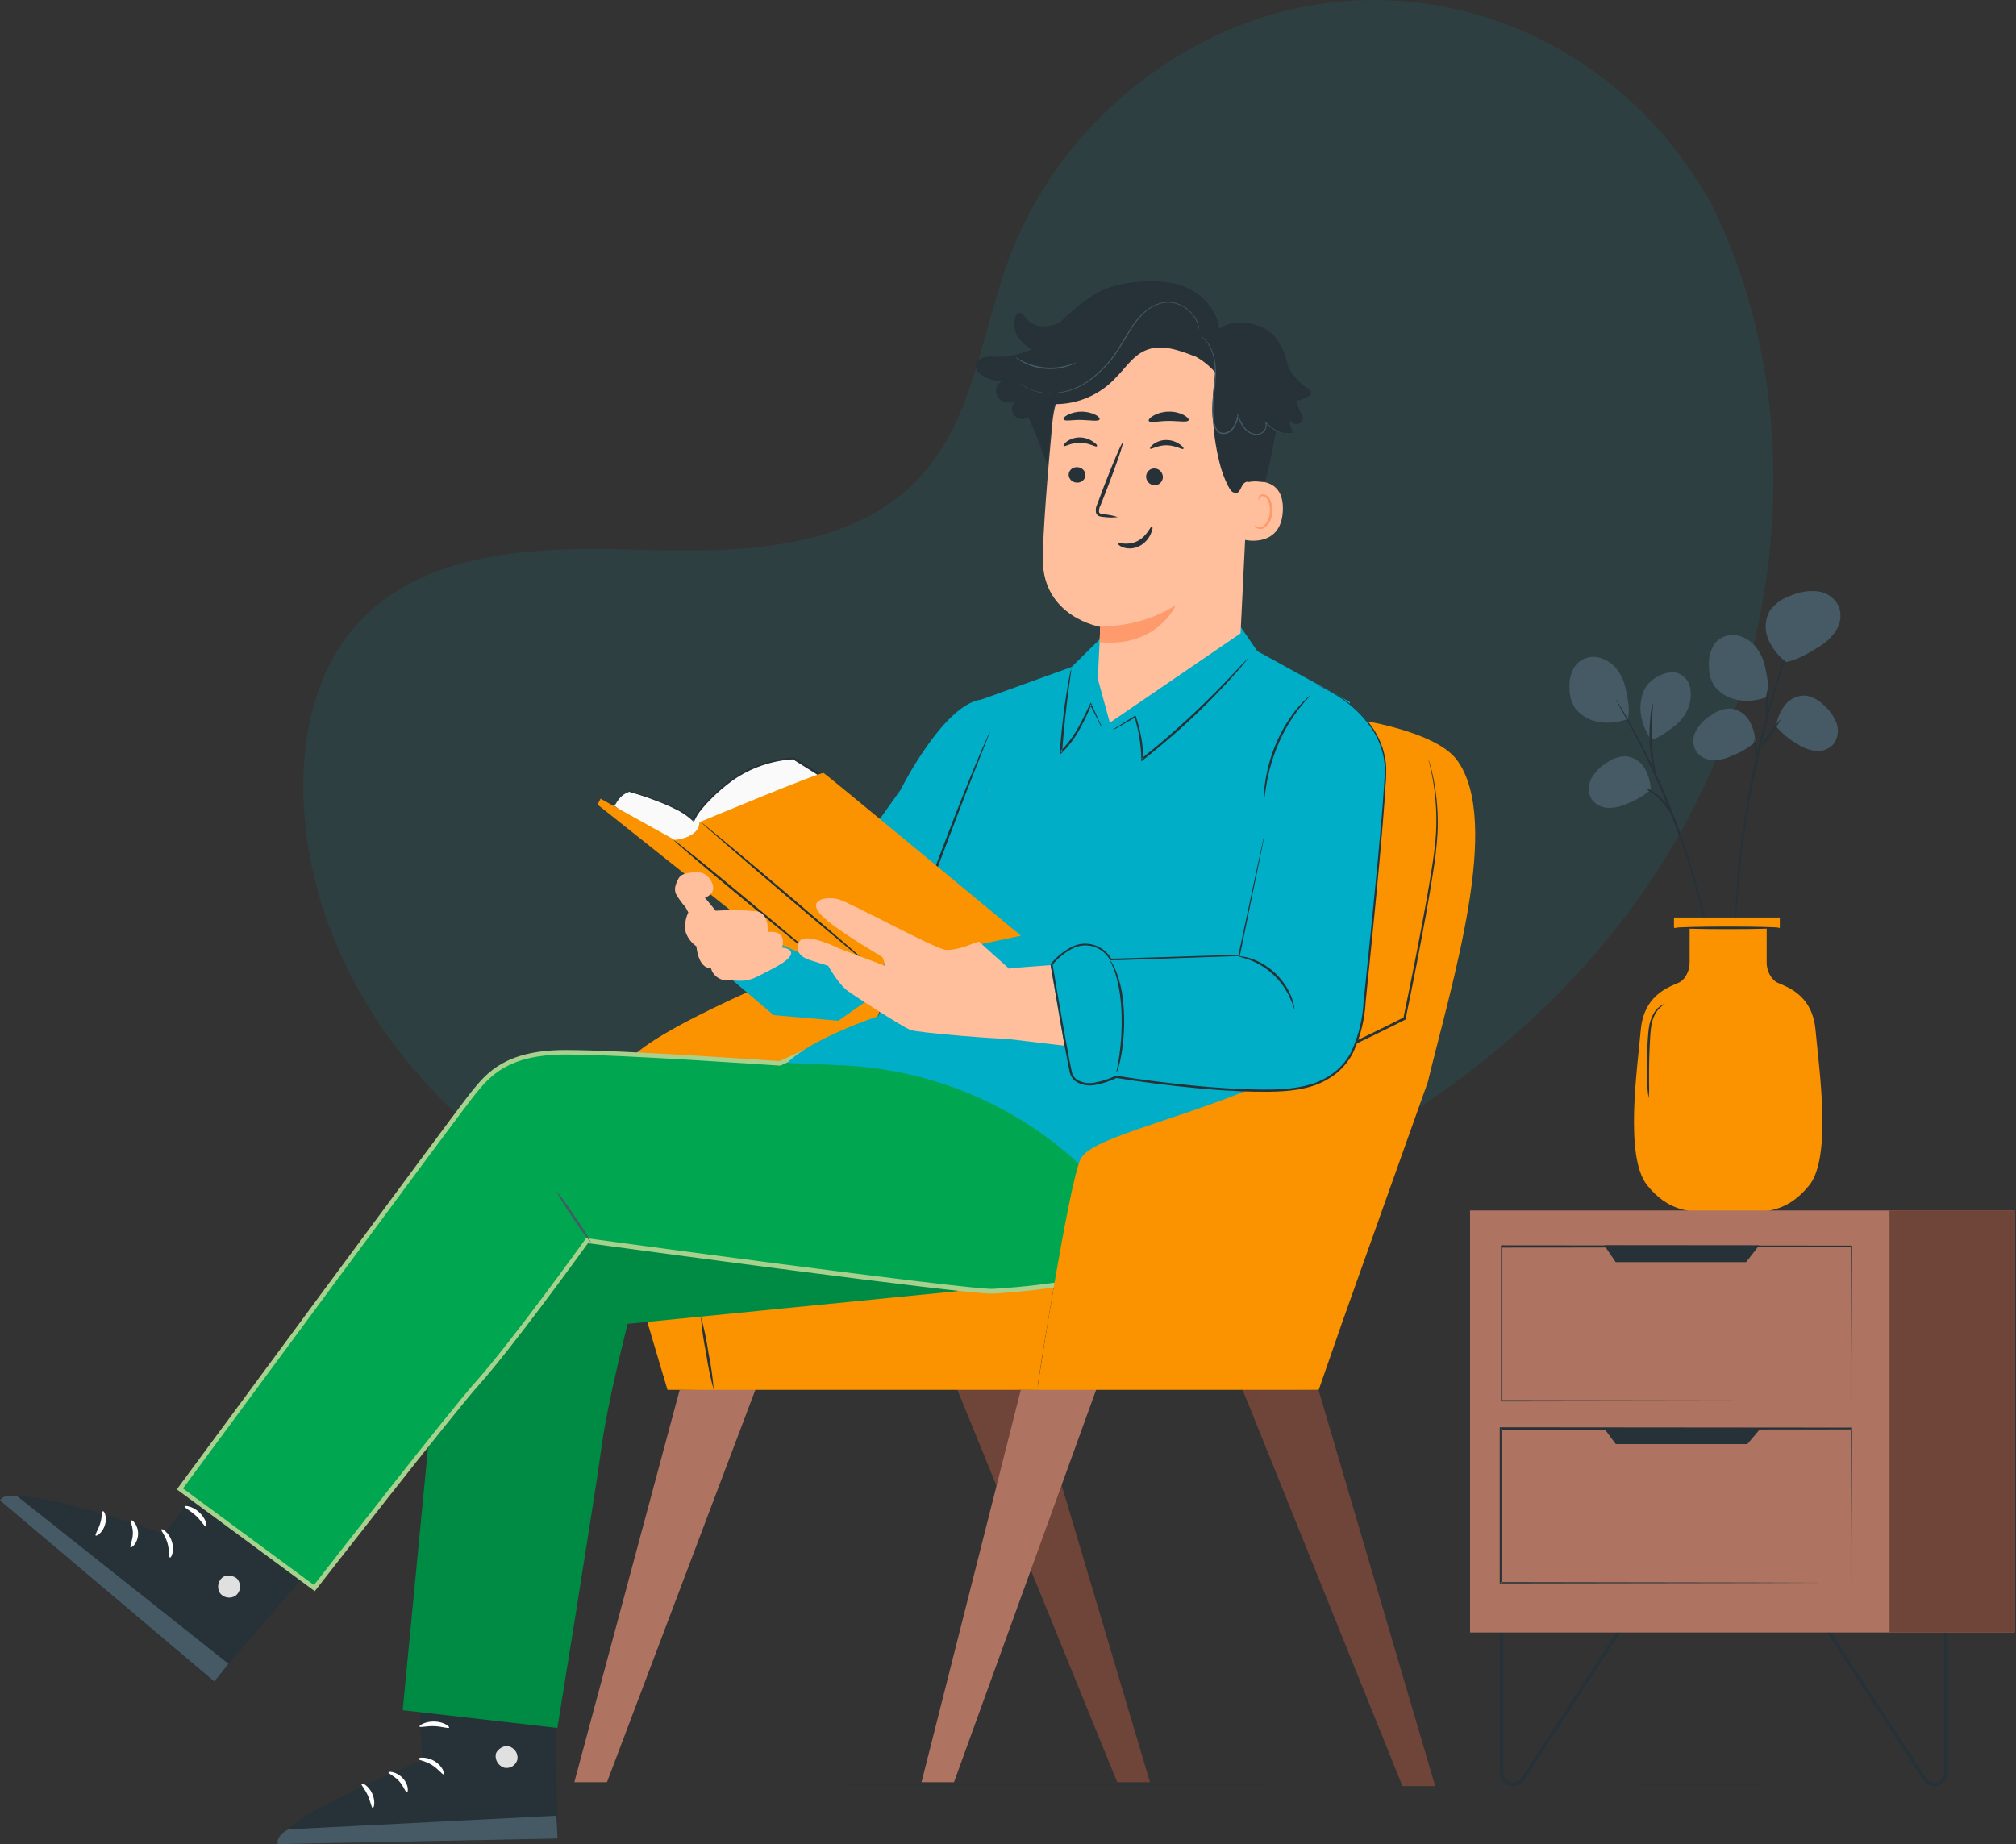 <svg width="1562" height="1429" xmlns="http://www.w3.org/2000/svg" xmlns:xlink="http://www.w3.org/1999/xlink" xml:space="preserve" overflow="hidden"><rect width="100%" height="100%" fill="#333333" stroke="none"/><defs><clipPath id="clip0"><rect x="1381" y="527" width="1562" height="1429"/></clipPath></defs><g clip-path="url(#clip0)" transform="translate(-1381 -527)"><path d="M2706.67 684.228 2699.8 672.954C2642.11 577.92 2537.82 520.624 2427.85 527.567 2413.75 528.469 2399.73 530.399 2385.91 533.341 2285.95 554.754 2198.95 630.335 2162.89 727.156 2141.68 784.074 2135.76 849.619 2095.51 894.816 2043.16 953.658 1954.23 955.48 1876.06 953.039 1797.89 950.599 1708.89 952.696 1656.78 1011.74 1624.15 1048.73 1613.77 1101.31 1616.39 1150.84 1623.26 1281.97 1714.77 1399.2 1830.96 1457.5 1947.15 1515.79 2083.99 1520.98 2211.18 1495.3 2389.39 1459.39 2558.82 1360.78 2660.68 1208.45 2762.53 1056.12 2788.11 848.622 2706.67 684.228Z" fill="#00AEC8" fill-rule="evenodd" fill-opacity="0.102"/><path d="M2943 1909.5C2943 1909.77 2610.33 1910 2200.03 1910 1789.74 1910 1457 1909.77 1457 1909.5 1457 1909.23 1789.6 1909 2200.03 1909 2610.47 1909 2943 1909.23 2943 1909.5Z" fill="#263238" fill-rule="evenodd"/><path d="M2618.07 1036.18C2611.52 1035.25 2604.99 1038.01 2601.14 1043.36 2598 1048.46 2596.58 1054.44 2597.11 1060.4 2596.92 1066.07 2598.56 1071.65 2601.77 1076.35 2606.7 1082.14 2613.68 1085.84 2621.27 1086.7 2628.39 1087.53 2635.62 1086.63 2642.31 1084.08 2643.98 1077.18 2642.31 1068.48 2640.64 1061.06 2639.58 1055.41 2637.19 1050.1 2633.69 1045.53 2629.82 1040.61 2624.26 1037.28 2618.07 1036.18Z" fill="#455A64" fill-rule="evenodd"/><path d="M2770 1020C2769.83 1020.81 2769.6 1021.6 2769.31 1022.38 2768.76 1024.1 2768 1026.33 2767.11 1029.26 2765.11 1035.08 2762.35 1043.51 2759.11 1054.04 2755.87 1064.58 2752.22 1077.14 2748.77 1091.22 2745.33 1105.3 2741.68 1120.89 2738.44 1137.35 2735.2 1153.8 2732.99 1169.64 2731.13 1184.06 2729.27 1198.48 2728.07 1211.6 2727.27 1222.48 2726.48 1233.35 2725.93 1242.34 2725.69 1248.47 2725.52 1251.39 2725.41 1253.77 2725.31 1255.56 2725.32 1256.38 2725.22 1257.2 2725.03 1258 2724.99 1257.17 2724.99 1256.35 2725.03 1255.52 2725.03 1253.73 2725.03 1251.39 2725.03 1248.43 2725.03 1242.3 2725.41 1233.39 2726.07 1222.41 2726.72 1211.43 2727.86 1198.31 2729.51 1183.85 2731.17 1169.4 2733.61 1153.56 2736.71 1137.04 2739.82 1120.51 2743.61 1104.89 2747.05 1090.81 2750.5 1076.73 2754.46 1064.13 2757.91 1053.67 2761.35 1043.2 2764.21 1034.77 2766.45 1029.02 2767.48 1026.26 2768.35 1024.06 2768.97 1022.41 2769.22 1021.57 2769.56 1020.76 2770 1020Z" fill="#263238" fill-rule="evenodd"/><path d="M2633 1069C2633.51 1069.59 2633.94 1070.24 2634.31 1070.93L2637.74 1076.58C2640.76 1081.51 2644.92 1088.82 2649.83 1097.95 2654.74 1107.08 2660.13 1118.14 2665.93 1130.62 2671.74 1143.09 2677.3 1157.05 2682.69 1171.97 2688.09 1186.89 2692.48 1201.29 2696.16 1214.53 2699.83 1227.76 2702.58 1239.79 2704.57 1249.95 2706.56 1260.12 2708 1268.39 2708.86 1274.07L2709.79 1280.69C2709.95 1281.45 2710.02 1282.22 2710 1283 2709.73 1282.28 2709.55 1281.53 2709.45 1280.76 2709.1 1279.07 2708.69 1276.9 2708.18 1274.21 2707.18 1268.49 2705.57 1260.26 2703.33 1250.09 2701.1 1239.92 2698.22 1228 2694.58 1214.84 2690.94 1201.67 2686.33 1187.27 2681.01 1172.45 2675.69 1157.63 2669.95 1143.68 2664.42 1131.1 2658.89 1118.52 2653.5 1107.53 2648.73 1098.36 2643.96 1089.19 2639.97 1081.79 2637.12 1076.75 2635.78 1074.38 2634.72 1072.41 2633.89 1070.93 2633.52 1070.32 2633.22 1069.68 2633 1069Z" fill="#263238" fill-rule="evenodd"/><path d="M2756.26 1238C2758.33 1238 2760 1238 2760 1238L2760 1246C2760 1246 2758.33 1246 2756.26 1246L2681.74 1246C2679.67 1246 2678 1246 2678 1246L2678 1238C2678 1238 2679.67 1238 2681.74 1238Z" fill="#FB9300" fill-rule="evenodd"/><path d="M2787.66 1325.05C2784.94 1294.92 2761.18 1290.79 2756.67 1287.59 2755.69 1286.87 2754.81 1286.02 2754.05 1285.07 2751.24 1281.48 2749.75 1277.03 2749.82 1272.47L2749.82 1242 2690.13 1242 2690.13 1272.47C2690.21 1277.03 2688.73 1281.47 2685.93 1285.07 2685.17 1286.03 2684.28 1286.88 2683.28 1287.59 2678.73 1290.79 2654.97 1294.92 2652.28 1325.05 2649.59 1355.17 2639.5 1423.69 2657.31 1445.55 2673.74 1465.76 2689.79 1466.97 2716.48 1467L2723.57 1467C2750.26 1467 2766.31 1465.76 2782.74 1445.55 2800.48 1423.69 2790.42 1355.21 2787.66 1325.05Z" fill="#FB9300" fill-rule="evenodd"/><path d="M2759 1246C2759 1246.54 2741.31 1247 2719.5 1247 2697.69 1247 2680 1246.54 2680 1246 2680 1245.46 2697.69 1245 2719.5 1245 2741.31 1245 2759 1245.42 2759 1246Z" fill="#263238" fill-rule="evenodd"/><path d="M2805.94 997.372C2802.83 990.514 2796.35 985.861 2788.95 985.154 2781.69 984.529 2774.38 985.813 2767.75 988.882 2761.67 990.946 2756.33 994.805 2752.42 999.961 2748.46 1006.68 2747.91 1014.92 2750.93 1022.12 2753.96 1029.22 2758.78 1035.39 2764.89 1040 2773.52 1038.52 2782.26 1033.1 2789.73 1028.58 2795.26 1025.44 2799.99 1021.03 2803.53 1015.7 2807.06 1010.29 2807.96 1003.53 2805.94 997.372Z" fill="#455A64" fill-rule="evenodd"/><path d="M2614.16 1146.32C2611.28 1141.25 2611.28 1135.04 2614.16 1129.97 2617.05 1125.01 2621.17 1120.86 2626.12 1117.94 2630.2 1114.93 2635.09 1113.21 2640.16 1113 2646.22 1113.42 2651.72 1116.71 2654.95 1121.86 2658.09 1127 2659.83 1132.87 2660 1138.89 2654.53 1143.62 2648.25 1147.33 2641.45 1149.83 2636.96 1151.98 2632.03 1153.07 2627.04 1153 2621.94 1152.89 2617.18 1150.42 2614.16 1146.32Z" fill="#455A64" fill-rule="evenodd"/><path d="M2695.19 1109.29C2692.27 1104.24 2692.27 1098.03 2695.19 1092.98 2698.07 1088.01 2702.19 1083.87 2707.15 1080.97 2711.2 1077.94 2716.09 1076.2 2721.15 1076 2727.24 1076.43 2732.75 1079.73 2735.98 1084.88 2739.12 1090.02 2740.85 1095.89 2741 1101.9 2735.54 1106.63 2729.27 1110.33 2722.49 1112.83 2717.99 1115.02 2713.04 1116.1 2708.04 1115.99 2702.94 1115.89 2698.18 1113.41 2695.19 1109.29Z" fill="#455A64" fill-rule="evenodd"/><path d="M2801.54 1103.7C2805.13 1098.92 2806 1092.55 2803.81 1086.94 2801.63 1081.48 2798.12 1076.68 2793.62 1073.01 2789.94 1069.38 2785.29 1066.96 2780.27 1066.04 2774.16 1065.63 2768.22 1068.22 2764.27 1073.01 2760.47 1077.85 2757.97 1083.63 2757 1089.76 2761.79 1095.42 2767.55 1100.14 2773.99 1103.7 2778.19 1106.55 2783 1108.34 2788.02 1108.92 2793.07 1109.42 2798.06 1107.49 2801.54 1103.7Z" fill="#455A64" fill-rule="evenodd"/><path d="M2690.74 1061.18C2690.05 1055.36 2686.16 1050.43 2680.68 1048.43 2675.82 1047.4 2670.75 1048.24 2666.47 1050.77 2661.86 1052.81 2658.01 1056.24 2655.45 1060.6 2652.23 1067.21 2651.22 1074.7 2652.6 1081.94 2653.79 1088.45 2656.41 1094.62 2660.26 1100 2666.06 1099.07 2672.24 1094.42 2677.42 1090.38 2681.62 1087.32 2685.08 1083.35 2687.55 1078.76 2690.44 1073.39 2691.56 1067.24 2690.74 1061.18Z" fill="#455A64" fill-rule="evenodd"/><path d="M2726.07 1019.17C2719.52 1018.26 2713 1021.02 2709.14 1026.33 2706 1031.42 2704.59 1037.37 2705.1 1043.31 2704.91 1048.96 2706.55 1054.53 2709.76 1059.2 2714.67 1065.04 2721.65 1068.8 2729.27 1069.69 2736.39 1070.54 2743.62 1069.64 2750.31 1067.08 2751.98 1060.2 2750.31 1051.57 2748.64 1044.17 2747.58 1038.54 2745.2 1033.23 2741.69 1028.66 2737.85 1023.7 2732.28 1020.32 2726.07 1019.17Z" fill="#455A64" fill-rule="evenodd"/><path d="M2661.62 1072C2661.68 1074.96 2661.53 1077.93 2661.16 1080.87 2660.67 1087.96 2660.55 1095.07 2660.83 1102.17 2661.17 1109.27 2662.02 1116.34 2663.36 1123.31 2664.1 1126.16 2664.65 1129.07 2665 1132 2663.69 1129.34 2662.74 1126.51 2662.18 1123.58 2660.48 1116.6 2659.45 1109.47 2659.13 1102.27 2658.81 1095.08 2659.09 1087.87 2659.95 1080.73 2660.16 1077.76 2660.72 1074.83 2661.62 1072Z" fill="#263238" fill-rule="evenodd"/><path d="M2678 1161C2675.05 1156.53 2671.85 1152.21 2668.42 1148.09 2665.89 1145.3 2663.05 1142.8 2659.97 1140.64 2657.62 1138.99 2655.9 1138.37 2656 1138.09 2656.11 1137.82 2657.97 1138.09 2660.62 1139.57 2664.05 1141.49 2667.14 1143.97 2669.76 1146.89 2673.76 1150.75 2676.61 1155.63 2678 1161Z" fill="#263238" fill-rule="evenodd"/><path d="M2740.15 1100C2741.94 1103.83 2742.85 1108.08 2742.81 1112.38 2743.3 1116.65 2742.82 1120.98 2741.42 1125 2740.94 1125 2741.42 1119.31 2741.17 1112.48 2740.91 1105.65 2739.55 1100 2740.15 1100Z" fill="#263238" fill-rule="evenodd"/><path d="M2761 1084C2756.35 1092.65 2750.64 1100.71 2744 1108 2746.04 1103.52 2748.64 1099.31 2751.76 1095.48 2754.35 1091.3 2757.46 1087.44 2761 1084Z" fill="#263238" fill-rule="evenodd"/><path d="M2749.62 1083C2748.93 1079.37 2748.82 1075.64 2749.27 1071.97 2749.17 1068.25 2749.61 1064.55 2750.58 1061 2751.37 1068.34 2751.04 1075.78 2749.62 1083Z" fill="#263238" fill-rule="evenodd"/><path d="M2658.46 1378C2657.73 1374.27 2657.35 1370.48 2657.33 1366.67 2656.89 1357.47 2656.89 1348.25 2657.33 1339.05 2657.63 1333.7 2657.86 1328.69 2658.49 1323.89 2658.98 1319.69 2660.31 1315.64 2662.41 1312.01 2663.85 1309.56 2665.84 1307.53 2668.21 1306.07 2669.03 1305.46 2669.99 1305.09 2671 1305 2667.86 1306.8 2665.25 1309.45 2663.44 1312.67 2661.61 1316.22 2660.48 1320.12 2660.12 1324.13 2659.56 1328.65 2659.39 1333.8 2659.12 1339.15 2658.63 1349.82 2658.63 1359.53 2658.69 1366.54 2658.85 1370.36 2658.77 1374.19 2658.46 1378Z" fill="#263238" fill-rule="evenodd"/><path d="M2553.43 1911C2552.4 1910.99 2551.37 1910.83 2550.38 1910.52 2546 1909.22 2543 1905.2 2543 1900.62L2543 1779.72 2545.68 1779.72 2545.68 1900.62C2545.69 1904.86 2549.12 1908.28 2553.35 1908.27 2555.93 1908.26 2558.34 1906.95 2559.75 1904.78L2641.74 1779 2644 1780.48 2561.98 1906.26C2560.14 1909.21 2556.91 1911 2553.43 1911Z" fill="#263238" fill-rule="evenodd"/><path d="M2879.53 1911C2876.07 1910.96 2872.86 1909.18 2870.99 1906.26L2789 1780.48 2791.23 1779 2873.25 1904.78C2875.52 1908.33 2880.23 1909.36 2883.77 1907.1 2885.98 1905.68 2887.31 1903.24 2887.29 1900.62L2887.29 1779.72 2890 1779.72 2890 1900.62C2890 1905.2 2886.98 1909.24 2882.59 1910.52 2881.6 1910.83 2880.57 1910.99 2879.53 1911Z" fill="#263238" fill-rule="evenodd"/><path d="M2520 1465 2942 1465 2942 1792 2520 1792Z" fill="#AE7461" fill-rule="evenodd"/><path d="M2815.76 1612.66C2815.76 1612.66 2815.76 1611.93 2815.76 1610.55 2815.76 1609.18 2815.76 1607.11 2815.76 1604.42 2815.76 1599.02 2815.76 1591.09 2815.76 1580.83 2815.76 1560.16 2815.76 1530.47 2815.55 1493.03L2815.93 1493.52 2544.48 1493.76 2544.48 1493.76 2545.03 1493.03C2545.03 1534.61 2545.03 1574.94 2545.03 1612.66L2544.51 1611.97 2738.74 1612.28 2795.45 1612.48 2810.68 1612.48 2814.63 1612.48 2810.82 1612.48 2795.69 1612.48 2739.08 1612.66 2544.51 1613 2544 1613 2544 1612.31C2544 1574.6 2544 1534.26 2544 1492.69L2544 1492 2544.21 1492 2815.66 1492.24 2816 1492.24 2816 1492.69C2816 1530.23 2816 1560.16 2815.79 1580.76 2815.79 1591.09 2815.79 1598.88 2815.79 1604.25 2815.79 1606.87 2815.79 1608.9 2815.79 1610.28 2815.79 1611.66 2815.76 1612.66 2815.76 1612.66Z" fill="#263238" fill-rule="evenodd"/><path d="M2815.76 1753.79C2815.76 1753.79 2815.76 1753.07 2815.76 1751.69 2815.76 1750.31 2815.76 1748.25 2815.76 1745.56 2815.76 1740.15 2815.76 1732.23 2815.76 1721.97 2815.76 1701.3 2815.76 1671.61 2815.55 1634.17L2815.93 1634.65 2543.79 1634.89 2543.79 1634.89 2544.34 1634.17C2544.34 1675.74 2544.34 1716.08 2544.34 1753.79L2543.52 1752.97 2738.23 1753.28 2795.09 1753.48 2810.36 1753.48 2814.38 1753.48 2810.5 1753.48 2795.33 1753.48 2738.57 1753.69 2543.52 1754 2543 1754 2543 1753.31C2543 1715.6 2543 1675.26 2543 1633.69L2543 1633 2543.52 1633 2815.66 1633.24 2816 1633.24 2816 1633.69C2816 1671.23 2816 1701.2 2815.79 1721.8 2815.79 1732.13 2815.79 1739.88 2815.79 1745.25 2815.79 1747.9 2815.79 1749.9 2815.79 1751.31 2815.79 1752.73 2815.76 1753.79 2815.76 1753.79Z" fill="#263238" fill-rule="evenodd"/><path d="M2624 1492 2632.82 1505 2733.94 1505 2744 1492 2624 1492Z" fill="#263238" fill-rule="evenodd"/><path d="M2624 1634 2632.89 1646 2734.86 1646 2745 1634 2624 1634Z" fill="#263238" fill-rule="evenodd"/><path d="M2845 1465 2942 1465 2942 1792 2845 1792Z" fill="#6F4439" fill-rule="evenodd"/><path d="M1702.21 1779.17 1708.3 1891.16C1708.3 1891.16 1596.86 1935.01 1596 1956L1813 1951.9 1810.59 1777Z" fill="#263238" fill-rule="evenodd"/><path d="M2402.63 1604.13 2493 1911 2467.6 1911 2343 1602 2402.63 1604.13Z" fill="#6F4439" fill-rule="evenodd"/><path d="M2181.63 1604.13 2272 1908 2246.6 1908 2122 1602 2181.63 1604.13Z" fill="#6F4439" fill-rule="evenodd"/><path d="M1907.58 1604.13 1826 1908 1851.29 1908 1967 1602 1907.58 1604.13Z" fill="#AE7461" fill-rule="evenodd"/><path d="M2171.9 1604.13 2095 1908 2120.16 1908 2231 1602 2171.9 1604.13Z" fill="#AE7461" fill-rule="evenodd"/><path d="M1858.7 1471.09C1858.7 1471.09 1851.82 1378.68 1865.75 1352.28 1879.67 1325.88 2015.13 1272.39 2015.13 1272.39 2015.13 1272.39 2107.96 1125.8 2170.09 1094.79 2232.22 1063.78 2474.61 1068.04 2509.85 1115.93 2545.09 1163.82 2505.62 1289.27 2487.3 1365.38L2421.04 1551.4 2402.75 1604 1898.17 1604Z" fill="#FB9300" fill-rule="evenodd"/><path d="M2487.62 1115C2487.76 1115.31 2487.89 1115.64 2488 1115.96 2488.2 1116.58 2488.55 1117.55 2488.89 1118.82 2489.65 1121.4 2490.65 1125.22 2491.65 1130.2 2494.45 1144.38 2495.5 1158.84 2494.78 1173.27 2494.14 1183.3 2492.99 1193.29 2491.34 1203.2 2489.68 1213.93 2487.72 1225.39 2485.52 1237.6 2481.14 1261.68 2475.95 1288.37 2470.09 1316.55L2470.09 1316.99 2469.71 1317.16C2462.14 1320.98 2454.15 1325.01 2445.96 1328.96 2397 1352.82 2346.74 1373.92 2295.42 1392.15 2275.73 1399.03 2259.65 1404.37 2248.49 1407.84L2235.61 1411.76 2232.17 1412.73 2231 1413 2232.1 1412.55 2235.54 1411.42 2248.32 1407.19C2259.41 1403.47 2275.42 1398.11 2295.04 1390.95 2346.13 1372.29 2396.2 1350.98 2445.06 1327.11 2453.26 1323.15 2461.24 1319.09 2468.82 1315.31L2468.34 1315.93C2474.22 1287.75 2479.49 1261.13 2483.97 1237.01 2486.21 1224.97 2488.24 1213.55 2489.92 1202.86 2491.61 1192.16 2493.09 1182.22 2493.61 1173.1 2494.42 1158.74 2493.56 1144.33 2491.03 1130.17 2490.13 1125.18 2489.24 1121.36 2488.58 1118.78 2488.27 1117.58 2488.03 1116.62 2487.82 1115.86 2487.72 1115.58 2487.65 1115.29 2487.62 1115Z" fill="#263238" fill-rule="evenodd"/><path d="M1924 1547C1926.57 1556.33 1928.55 1565.79 1929.91 1575.35 1931.88 1584.81 1933.25 1594.38 1934 1604 1931.42 1594.68 1929.45 1585.21 1928.09 1575.65 1926.12 1566.19 1924.75 1556.62 1924 1547Z" fill="#263238" fill-rule="evenodd"/><path d="M2185.03 1602C2184.55 1602 2190.19 1566.68 2197.62 1523.35 2205.05 1480.01 2211.37 1444.93 2211.96 1445 2212.54 1445.07 2206.83 1480.28 2199.41 1523.65 2191.98 1567.03 2185.54 1602.07 2185.03 1602Z" fill="#263238" fill-rule="evenodd"/><path d="M1577.2 1628 1507.87 1715.63C1507.87 1715.63 1395.33 1674.68 1381 1689.65L1546.3 1830 1660 1697.88Z" fill="#263238" fill-rule="evenodd"/><path d="M1565.53 1751.56C1568.08 1755.42 1567.24 1760.55 1563.6 1763.46 1559.72 1766.08 1554.42 1765.28 1551.52 1761.64 1548.85 1757.53 1549.78 1752.11 1553.67 1749.07 1557.6 1746.83 1564.38 1748.2 1565.99 1752.29" fill="#E0E0E0" fill-rule="evenodd"/><path d="M1547.03 1830 1558 1816.27 1394.8 1686.79C1394.8 1686.79 1384.69 1683.74 1381 1689.64Z" fill="#455A64" fill-rule="evenodd"/><path d="M1506.07 1712.14C1505.44 1712.98 1509.03 1716.72 1510.73 1722.64 1512.43 1728.55 1511.69 1733.68 1512.69 1733.99 1513.69 1734.29 1516.35 1728.65 1514.16 1721.55 1511.96 1714.45 1506.51 1711.29 1506.07 1712.14Z" fill="#FFFFFF" fill-rule="evenodd"/><path d="M1482.51 1705.08C1481.57 1705.69 1484.13 1709.94 1483.94 1715.53 1483.75 1721.11 1481.27 1725.3 1482.21 1725.93 1483.15 1726.57 1487.92 1722.59 1488 1715.56 1488.07 1708.53 1483.26 1704.35 1482.51 1705.08Z" fill="#FFFFFF" fill-rule="evenodd"/><path d="M1455.13 1716.88C1455.75 1717.66 1460.55 1714.65 1462.35 1708.58 1464.15 1702.51 1461.74 1697.65 1460.76 1698.02 1459.79 1698.39 1460.15 1702.64 1458.6 1707.6 1457.05 1712.56 1454.38 1716.14 1455.13 1716.88Z" fill="#FFFFFF" fill-rule="evenodd"/><path d="M1524.01 1694.39C1523.73 1695.39 1528.47 1697.46 1532.86 1701.63 1537.24 1705.81 1539.63 1710.33 1540.65 1709.98 1541.66 1709.64 1540.65 1703.84 1535.45 1698.98 1530.26 1694.11 1524.15 1693.39 1524.01 1694.39Z" fill="#FFFFFF" fill-rule="evenodd"/><path d="M1728.48 1478.79C1728.48 1486.77 1693 1852.25 1693 1852.25L1812.86 1866C1812.86 1866 1842.68 1681.66 1847.18 1647.69 1851.67 1613.73 1867.32 1552.84 1867.32 1552.84L2123 1527.5C2123 1527.5 1997.58 1351.76 1985.4 1351 1973.22 1350.25 1728.48 1478.79 1728.48 1478.79Z" fill="#008B44" fill-rule="evenodd"/><path d="M1521 1680.3C1521 1680.3 1735.89 1389.22 1748.3 1373.98 1760.7 1358.74 1775 1342.57 1819.81 1342.57 1864.63 1342.57 1985.87 1351.15 1985.87 1351.15L2049.93 1322 2282.59 1357.81C2282.59 1357.81 2291.18 1468.33 2275.92 1494.08 2260.66 1519.83 2170.07 1526.45 2151 1527.42 2131.93 1528.38 1836.52 1488.31 1836.52 1488.31L1836.52 1488.31C1836.52 1488.31 1778.64 1568.58 1750.84 1599.41 1731.05 1621.42 1625.3 1757 1625.3 1757Z" fill="#00A650" fill-rule="evenodd"/><path d="M1624.89 1760 1518 1681.12 1519 1679.75C1521.16 1676.82 1734.12 1387.94 1746.39 1372.8 1758 1358.49 1772.47 1340.67 1819.25 1340.67 1862.28 1340.67 1976.97 1348.69 1985.02 1349.24L2049.15 1320 2049.66 1320 2283.55 1356.08 2283.55 1357.43C2283.89 1362 2292.01 1469.02 2276.68 1495.02 2260.11 1522.99 2161.54 1528.7 2150.33 1529.42 2131.74 1530.49 1858.64 1493.34 1836.54 1490.34 1830.28 1499.01 1777.35 1572.08 1751.34 1601.01 1731.81 1622.75 1626.92 1757.42 1625.85 1758.76ZM1522.78 1680.4 1624.24 1755.25C1635.24 1741.12 1730.27 1619.27 1748.86 1598.6 1776.36 1568.09 1833.86 1488.21 1834.44 1487.39L1835.03 1486.56 1836.06 1486.56C1839.01 1486.97 2131.64 1526.67 2150.23 1525.74 2154.63 1525.5 2257.88 1520.07 2273.79 1493.17 2287.71 1469.67 2281.25 1371.77 2280.32 1359.01L2049.63 1323.58 1985.63 1352.75 1985.19 1352.75C1983.98 1352.75 1863.52 1344.15 1819.25 1344.15 1774.12 1344.15 1760.24 1361.35 1749.07 1375.11 1737.28 1389.49 1538.9 1658.56 1522.78 1680.4Z" fill="#A9D18E" fill-rule="evenodd"/><path d="M1812 1450C1817.23 1456.17 1821.98 1462.7 1826.21 1469.53 1831 1476.04 1835.28 1482.88 1839 1490 1833.76 1483.84 1829.01 1477.31 1824.79 1470.47 1820 1463.96 1815.72 1457.12 1812 1450Z" fill="#455A64" fill-rule="evenodd"/><path d="M1775.46 1880.34C1779.87 1881.59 1782.63 1885.95 1781.87 1890.45 1780.77 1894.89 1776.38 1897.7 1771.87 1896.85 1767.2 1895.52 1764.3 1890.88 1765.15 1886.11 1766.54 1881.94 1772.36 1878.61 1776.3 1880.59" fill="#E0E0E0" fill-rule="evenodd"/><path d="M1813 1951.7 1812.07 1934 1604.45 1944.57C1604.45 1944.57 1594.93 1949.07 1596.1 1956Z" fill="#455A64" fill-rule="evenodd"/><path d="M1705.01 1889.93C1705.01 1890.99 1710.38 1891.37 1715.64 1894.68 1720.9 1897.98 1723.79 1902.39 1724.75 1901.97 1725.71 1901.56 1724.03 1895.43 1717.56 1891.65 1711.1 1887.86 1704.7 1888.96 1705.01 1889.93Z" fill="#FFFFFF" fill-rule="evenodd"/><path d="M1682.01 1900.43C1681.76 1901.42 1686.51 1903.07 1690.28 1907.29 1694.05 1911.51 1695.21 1916.07 1696.27 1916 1697.32 1915.93 1697.92 1910.19 1693.13 1904.98 1688.35 1899.77 1682.01 1899.47 1682.01 1900.43Z" fill="#FFFFFF" fill-rule="evenodd"/><path d="M1669.81 1927.99C1670.77 1928.21 1672.15 1922.63 1669.29 1916.62 1666.44 1910.6 1661.49 1908.26 1661.04 1909.2 1660.6 1910.14 1663.76 1913.3 1665.99 1918.31 1668.23 1923.31 1668.74 1927.89 1669.81 1927.99Z" fill="#FFFFFF" fill-rule="evenodd"/><path d="M1706.04 1864.91C1706.53 1865.85 1711.43 1864.34 1717.55 1864.6 1723.68 1864.87 1728.43 1866.65 1728.96 1865.75 1729.48 1864.84 1724.87 1861.25 1717.69 1861.01 1710.52 1860.78 1705.51 1864.1 1706.04 1864.91Z" fill="#FFFFFF" fill-rule="evenodd"/><path d="M2140.75 1069.32 2148.38 1139.04 2060.98 1314.61C2060.98 1314.61 2009.3 1331.81 1991 1350.69L2032.86 1352.51C2093.23 1355.03 2151.3 1376.36 2198.99 1413.52 2219.59 1429.69 2236.32 1447.16 2239.41 1463.05 2248.51 1509.82 2262.45 1502.6 2262.45 1502.6L2315.43 1434.33 2352.52 1360.45 2427 1071.08 2355.13 1031.52 2338.99 1008 2232.54 1022.86 2211.35 1043.8Z" fill="#00AEC8" fill-rule="evenodd"/><path d="M1963.82 1256.44 2008.52 1237.71 2078.78 1139.03C2078.78 1139.03 2111.38 1073.78 2140.68 1069.2 2169.98 1064.62 2148.24 1138.99 2148.24 1138.99L2103.2 1267.08 2030.53 1318 1980.43 1313.63 1948 1286.08Z" fill="#00AEC8" fill-rule="evenodd"/><path d="M2148 1094C2147.81 1094.79 2147.54 1095.56 2147.21 1096.3 2146.59 1097.95 2145.73 1100.09 2144.7 1102.73 2142.43 1108.55 2139.23 1116.49 2135.34 1126.39 2127.46 1146.4 2116.9 1174.15 2105.34 1204.83 2093.78 1235.5 2083.02 1263.28 2074.83 1283.09 2070.77 1293.03 2067.36 1301.04 2064.92 1306.54L2062.1 1312.83C2061.82 1313.6 2061.45 1314.32 2061 1315 2061.17 1314.21 2061.42 1313.44 2061.76 1312.7 2062.41 1311.08 2063.24 1308.91 2064.3 1306.27 2066.57 1300.49 2069.77 1292.51 2073.66 1282.61 2081.54 1262.63 2092.1 1234.88 2103.66 1204.17 2115.22 1173.47 2125.95 1145.72 2134.14 1125.94 2138.23 1116.01 2141.64 1107.96 2144.08 1102.49L2146.9 1096.17C2147.19 1095.41 2147.56 1094.68 2148 1094Z" fill="#263238" fill-rule="evenodd"/><path d="M2235 1091.17C2233.97 1089.66 2233.08 1088.06 2232.35 1086.38 2230.61 1082.91 2228.4 1078.47 2225.54 1073.05L2226.7 1073.05C2224.39 1078.26 2221.7 1084.44 2218.09 1091 2214.32 1098.21 2209.45 1104.77 2203.67 1110.44L2202 1112 2202.17 1109.71 2202.17 1109.33C2203.46 1091.41 2205.57 1075.27 2207.38 1063.68 2208.33 1057.88 2209.18 1053.26 2209.82 1049.96 2210.07 1048.28 2210.47 1046.61 2211.02 1045 2211.01 1046.7 2210.84 1048.4 2210.51 1050.07 2210.03 1053.54 2209.38 1058.3 2208.63 1063.95 2207.07 1075.58 2205.23 1091.73 2203.94 1109.57L2203.94 1109.95 2202.48 1109.22C2208.1 1103.67 2212.88 1097.3 2216.66 1090.3 2220.27 1083.85 2223.09 1077.74 2225.54 1072.6L2226.16 1071.31 2226.7 1072.6C2229.18 1078.08 2231.22 1082.67 2232.82 1086.17 2233.69 1087.77 2234.42 1089.45 2235 1091.17Z" fill="#263238" fill-rule="evenodd"/><path d="M2348 1037C2347.74 1037.52 2347.4 1037.99 2347.01 1038.41L2343.93 1042.19C2341.19 1045.63 2337.08 1050.1 2332.01 1055.7 2318.62 1070.22 2304.45 1083.99 2289.56 1096.96 2281.62 1103.83 2273.85 1110.3 2266.59 1115.97L2265.29 1117 2265.29 1115.35C2265.07 1104.18 2263.28 1093.1 2259.95 1082.45L2260.8 1082.76 2247.79 1090.25C2246.26 1091.21 2244.66 1092.04 2243 1092.76 2244.39 1091.62 2245.88 1090.59 2247.45 1089.7L2260.22 1081.76 2260.8 1081.38 2261.04 1082.07C2264.68 1092.79 2266.66 1104 2266.93 1115.32L2265.6 1114.66C2272.79 1108.96 2280.52 1102.53 2288.4 1095.62 2305.82 1080.42 2320.68 1065.64 2331.16 1054.71 2336.39 1049.24 2340.54 1044.7 2343.45 1041.61L2346.87 1038.17C2347.21 1037.74 2347.59 1037.35 2348 1037Z" fill="#263238" fill-rule="evenodd"/><path d="M2342.18 1017.77 2349.42 869.899C2354.03 823.61 2330.94 782.309 2284.57 779.007L2280.27 779.007C2236.97 778.44 2200.48 811.254 2196.42 854.423 2192.68 894.59 2189.03 938.987 2189 960.584 2189 1005.29 2233.49 1012.75 2233.49 1012.75 2233.49 1012.75 2232.32 1039.89 2231.56 1052.95L2231.56 1052.95 2240.91 1087Z" fill="#FFBF9D" fill-rule="evenodd"/><path d="M2233.48 1012.28C2254.16 1012.53 2274.47 1006.87 2292 996 2292 996 2277.54 1029.11 2233 1024.57Z" fill="#FF9A6C" fill-rule="evenodd"/><path d="M2209 894.597C2208.92 897.996 2211.69 900.832 2215.22 900.977 2218.66 901.264 2221.69 898.817 2221.99 895.511 2221.99 895.478 2221.99 895.441 2222 895.407 2222.1 892.014 2219.35 889.172 2215.82 889.026 2212.38 888.719 2209.33 891.15 2209.01 894.455 2209.01 894.502 2209.01 894.549 2209 894.597Z" fill="#263238" fill-rule="evenodd"/><path d="M2205.1 872.634C2205.91 873.493 2210.89 869.988 2217.88 870.091 2224.87 870.194 2229.99 873.7 2230.77 872.875 2231.54 872.05 2230.34 870.985 2228.1 869.438 2225.12 867.27 2221.52 866.067 2217.81 866.002 2214.16 865.95 2210.6 867.032 2207.63 869.094 2205.45 870.779 2204.71 872.256 2205.1 872.634Z" fill="#263238" fill-rule="evenodd"/><path d="M2269 896.061C2268.94 899.736 2271.69 902.796 2275.22 902.972 2278.64 903.304 2281.67 900.686 2281.99 897.129 2281.99 897.078 2282 897.027 2282 896.975 2282.08 893.301 2279.34 890.226 2275.82 890.028 2272.38 889.696 2269.33 892.328 2269.01 895.908 2269.01 895.959 2269 896.01 2269 896.061Z" fill="#263238" fill-rule="evenodd"/><path d="M2272.11 874.69C2272.91 875.579 2277.9 871.951 2284.88 872.058 2291.87 872.165 2296.99 875.615 2297.76 874.903 2298.54 874.192 2297.34 872.983 2295.13 871.347 2292.12 869.191 2288.53 868.021 2284.85 868.003 2281.21 867.929 2277.64 869.038 2274.67 871.169 2272.49 872.912 2271.69 874.299 2272.11 874.69Z" fill="#263238" fill-rule="evenodd"/><path d="M2247.1 927.703C2243.54 926.525 2239.85 925.792 2236.11 925.514 2234.42 925.306 2232.72 924.959 2232.49 923.743 2232.38 921.909 2232.81 920.085 2233.71 918.498 2235.4 914.225 2237.1 909.779 2239 905.089 2246.32 885.985 2251.68 870.353 2250.93 870.006 2250.18 869.658 2243.61 884.942 2236.28 904.013 2234.49 908.737 2232.89 913.218 2231.2 917.525 2230.08 919.648 2229.73 922.11 2230.22 924.473 2230.69 925.761 2231.73 926.741 2233.03 927.112 2233.98 927.38 2234.96 927.533 2235.95 927.564 2239.64 928.095 2243.39 928.141 2247.1 927.703Z" fill="#263238" fill-rule="evenodd"/><path d="M2271.07 853.194C2271.95 855.007 2278.55 853.194 2286.49 853.194 2294.44 853.194 2301.1 854.545 2301.95 852.661 2302.29 851.773 2300.97 850.138 2298.19 848.645 2294.52 846.775 2290.47 845.872 2286.39 846.014 2282.3 846.047 2278.28 847.106 2274.66 849.107 2271.95 850.635 2270.67 852.306 2271.07 853.194Z" fill="#263238" fill-rule="evenodd"/><path d="M2205.2 852.205C2206.58 853.668 2212.1 852.205 2219.01 852.427 2225.91 852.65 2231.44 853.7 2232.82 852.236 2233.41 851.536 2232.58 850.041 2230.13 848.641 2223.21 845.12 2214.81 845.12 2207.89 848.641 2205.41 850.009 2204.58 851.473 2205.2 852.205Z" fill="#263238" fill-rule="evenodd"/><path d="M2345.32 901.282C2346.08 900.943 2376.34 892.691 2374.95 922.844 2373.57 952.997 2343 945.391 2343 944.508 2343 943.625 2345.32 901.282 2345.32 901.282Z" fill="#FFBF9D" fill-rule="evenodd"/><path d="M2353.03 934.089C2353.03 934.089 2353.54 934.508 2354.39 934.961 2355.6 935.627 2357.03 935.777 2358.35 935.38 2361.57 934.298 2364.48 929.241 2364.86 923.66 2365.06 921.013 2364.67 918.355 2363.74 915.882 2363.25 913.894 2361.84 912.279 2359.98 911.557 2358.74 911.156 2357.41 911.732 2356.83 912.918 2356.39 913.755 2356.56 914.382 2356.39 914.418 2356.22 914.452 2355.74 913.859 2356.05 912.604 2356.26 911.843 2356.71 911.18 2357.33 910.72 2358.18 910.117 2359.23 909.88 2360.25 910.058 2362.73 910.692 2364.72 912.607 2365.5 915.115 2366.66 917.86 2367.16 920.849 2366.96 923.835 2366.48 930.043 2363.13 935.763 2358.72 936.844 2357.07 937.246 2355.33 936.862 2353.98 935.798 2353.03 934.856 2352.93 934.159 2353.03 934.089Z" fill="#FF9A6C" fill-rule="evenodd"/><path d="M2137.29 808.942C2137.88 807.195 2139.1 805.734 2140.72 804.851 2144.35 803.383 2148.31 802.909 2152.19 803.476 2161.9 803.713 2171.54 801.726 2180.37 797.666 2177.42 796.078 2174.74 794.022 2172.44 791.581 2167.41 786.531 2165.6 779.098 2167.74 772.295 2168.1 771.02 2169.02 769.978 2170.25 769.476 2172.27 768.96 2173.92 770.989 2175.22 772.57 2178.58 777.596 2184.42 780.381 2190.43 779.824 2194.52 779.741 2198.53 778.731 2202.17 776.867 2202.31 776.737 2202.43 776.599 2202.55 776.455L2207.43 771.951 2207.43 771.951C2219.37 761.054 2229.57 753.593 2239.9 749.95 2255.01 744.587 2280 743.074 2295.34 747.955 2310.69 752.837 2324.05 765.901 2325.52 781.921 2334.52 775.045 2347.6 775.561 2358 780.271L2358.27 780.271C2369.88 784.981 2376.06 797.734 2378.87 809.939 2379.04 810.626 2379.18 811.28 2379.32 811.967 2383.02 818.502 2388.24 824.054 2394.53 828.159 2395.66 828.881 2396.93 829.74 2397 831.081 2397.07 832.422 2395.93 833.419 2394.83 834.141 2391.89 835.997 2388.57 837.17 2385.12 837.578 2386.01 840.504 2387.16 843.344 2388.55 846.07 2389.79 848.373 2391.23 851.158 2389.99 853.427 2388.82 855.156 2386.7 855.978 2384.67 855.489 2382.71 854.956 2380.88 854.032 2379.28 852.774 2380.48 855.971 2381.65 859.202 2382.72 862.399 2378.41 862.932 2374.03 862.447 2369.95 860.99 2366.96 872.128 2364.18 892.927 2360.95 900.421 2352.85 900.215 2350.93 899.252 2346.77 900.421 2341.45 901.934 2343.03 911.388 2336.3 908.431 2332.87 906.918 2328.06 893.408 2327.03 889.798 2320.31 865.71 2318.82 840.459 2322.67 815.748 2318 810.31 2312.32 805.831 2305.95 802.547L2306.47 803.029C2294.18 798.182 2280.27 793.3 2268.22 798.663 2258.85 802.788 2253.05 812.105 2245.88 819.289 2233.59 832.831 2216.08 840.442 2197.81 840.191 2195.48 853.599 2194 875.601 2192.8 888.114L2183.19 862.502 2183.19 862.502C2182.4 860.99 2181.75 859.477 2181.13 857.964L2180.89 857.518 2180.89 857.518C2179.89 855.077 2178.93 852.636 2177.66 850.229L2177.66 850.229C2174.19 852.835 2169.26 852.127 2166.65 848.648 2164.57 845.857 2164.56 842.027 2166.64 839.229 2167.77 837.816 2169.12 836.585 2170.62 835.585 2167.56 838.455 2163.26 839.579 2159.19 838.575 2155.04 837.101 2152.39 833.037 2152.7 828.64 2153.17 825.718 2155.16 823.267 2157.92 822.211 2152.32 822.394 2146.79 820.909 2142.03 817.949 2139.01 815.921 2136.05 812.826 2137.29 808.942Z" fill="#263238" fill-rule="evenodd"/><path d="M2311 787C2312.54 788.33 2314 789.768 2315.34 791.297 2318.73 795.712 2320.9 800.927 2321.62 806.424 2322.22 810.186 2322.44 813.998 2322.28 817.804 2322.28 821.93 2321.59 826.296 2321.07 830.937 2320.45 835.785 2320.13 840.664 2320.09 845.549 2320.12 848.151 2320.35 850.751 2320.79 853.319 2321.06 856.062 2322.04 858.693 2323.63 860.951 2325.17 862.773 2327.54 863.684 2329.92 863.358 2332.15 863.028 2334.2 861.989 2335.78 860.401 2338.36 857.166 2340.03 853.309 2340.61 849.227L2339.67 849.227C2340.87 852.659 2342.58 855.891 2344.74 858.82 2346.83 861.546 2349.9 863.371 2353.31 863.908 2354.89 864.142 2356.5 863.928 2357.96 863.289 2359.34 862.67 2360.49 861.653 2361.26 860.367 2361.99 859.184 2362.38 857.833 2362.41 856.447 2362.38 855.186 2361.91 853.972 2361.09 853.009L2360.6 853.422C2363.15 856.581 2366.34 859.17 2369.97 861.02 2370.92 861.518 2371.91 861.945 2372.92 862.292 2373.27 862.447 2373.63 862.55 2374 862.602L2372.99 862.155C2372.33 861.845 2371.36 861.398 2370.15 860.711 2366.64 858.785 2363.56 856.162 2361.12 853.009L2360.6 853.422C2362.03 855.406 2362.03 858.073 2360.6 860.057 2359.9 861.209 2358.86 862.12 2357.62 862.67 2356.28 863.224 2354.82 863.402 2353.38 863.186 2350.21 862.636 2347.36 860.9 2345.43 858.338 2343.36 855.457 2341.71 852.294 2340.54 848.953L2339.95 847.509 2339.6 849.021C2339.03 852.92 2337.44 856.605 2334.99 859.714 2333.57 861.134 2331.73 862.062 2329.74 862.361 2327.73 862.656 2325.7 861.886 2324.4 860.332 2322.93 858.208 2322.03 855.746 2321.8 853.181 2321.36 850.672 2321.12 848.131 2321.1 845.583 2321.09 840.732 2321.4 835.888 2322 831.075 2322.49 826.434 2322.98 822.033 2323.11 817.873 2323.25 814.005 2322.99 810.134 2322.32 806.321 2321.51 800.738 2319.2 795.474 2315.62 791.091 2314.33 789.475 2312.77 788.09 2311 787Z" fill="#455A64" fill-rule="evenodd"/><path d="M2171 823.779 2171.34 824.119C2171.65 824.324 2172 824.63 2172.45 824.971 2173.02 825.441 2173.63 825.859 2174.27 826.231 2175.12 826.799 2176 827.314 2176.92 827.763 2182.8 830.712 2189.33 832.163 2195.92 831.986 2205.76 831.802 2215.34 828.771 2223.46 823.268 2233.24 816.519 2241.52 807.863 2247.8 797.831 2251.24 792.621 2254.17 787.241 2257.3 782.304 2260.19 777.489 2263.74 773.099 2267.87 769.262 2271.6 765.819 2276.15 763.35 2281.09 762.077 2283.34 761.562 2285.66 761.403 2287.97 761.6 2290.08 761.798 2292.15 762.278 2294.13 763.03 2297.55 764.365 2300.65 766.394 2303.22 768.989 2305.17 770.988 2306.77 773.287 2307.97 775.8 2308.9 777.986 2309.58 780.271 2310 782.61 2310 782.61 2310 782.61 2310 782.133 2310 781.656 2310 781.316 2310 780.771 2309.7 779.031 2309.21 777.329 2308.52 775.698 2307.33 773.191 2305.74 770.893 2303.8 768.887 2301.22 766.18 2298.07 764.055 2294.58 762.656 2292.53 761.859 2290.39 761.331 2288.21 761.089 2285.84 760.885 2283.45 761.031 2281.12 761.532 2275.98 762.792 2271.25 765.312 2267.35 768.853 2263.13 772.725 2259.49 777.172 2256.54 782.065 2253.37 787.037 2250.48 792.281 2247.01 797.593 2240.77 807.506 2232.57 816.076 2222.91 822.791 2214.98 828.206 2205.65 831.257 2196.03 831.577 2189.54 831.795 2183.1 830.477 2177.23 827.729 2175.08 826.527 2173 825.209 2171 823.779Z" fill="#455A64" fill-rule="evenodd"/><path d="M2168 804.02C2168.46 804.514 2168.98 804.933 2169.54 805.272 2171.01 806.336 2172.55 807.271 2174.16 808.07 2176.52 809.296 2178.98 810.294 2181.51 811.052 2187.73 812.933 2194.23 813.46 2200.63 812.598 2203.24 812.259 2205.82 811.67 2208.33 810.831 2210.03 810.301 2211.69 809.623 2213.29 808.806 2213.9 808.556 2214.47 808.225 2215 807.812 2215 807.812 2212.4 808.843 2208.16 810.058 2202.58 811.626 2196.81 812.201 2191.06 811.752 2187.91 811.468 2184.78 810.901 2181.72 810.058 2179.22 809.366 2176.79 808.453 2174.43 807.334 2170.39 805.419 2168.1 803.799 2168 804.02Z" fill="#455A64" fill-rule="evenodd"/><path d="M2247.02 948.067C2247.43 946.953 2254.45 950.189 2262.14 946.361 2269.83 942.533 2272.4 934.598 2273.42 935.016 2274.45 935.433 2274.04 937.313 2272.71 940.549 2270.9 944.75 2267.71 948.174 2263.68 950.224 2259.8 952.187 2255.32 952.539 2251.2 951.199 2248.32 950.12 2246.78 948.519 2247.02 948.067Z" fill="#263238" fill-rule="evenodd"/><path d="M2185 1602C2185 1599.84 2209.06 1445 2218.14 1425.25 2225.46 1409.62 2284.1 1397.41 2346.94 1372.11 2414.59 1344.89 2493 1343 2493 1343L2393.73 1571.55Z" fill="#FB9300" fill-rule="evenodd"/><path d="M2220.51 1273 2163 1277.28 2163 1332.24 2228 1340 2220.51 1273Z" fill="#FFBF9D" fill-rule="evenodd"/><path d="M2402.01 1058C2430.36 1069.63 2456.64 1094.75 2454.92 1127.3 2452.37 1175.47 2441.14 1279.07 2438.42 1305.73 2434.98 1340.56 2423.2 1369.87 2371.91 1371.8 2320.62 1373.72 2245.15 1361.27 2245.15 1361.27 2245.15 1361.27 2217.97 1375.03 2210.47 1359.93 2208.5 1355.9 2195 1274.8 2195 1274.8 2195 1273.7 2201.65 1265.99 2211.15 1261.25 2221.97 1255.91 2235.08 1259.94 2241.02 1270.43L2241.02 1270.43 2340.91 1267.16 2360.71 1173.23" fill="#00AEC8" fill-rule="evenodd"/><path d="M2360.84 1173.27C2360.79 1173.81 2360.71 1174.35 2360.6 1174.89 2360.36 1176.02 2360.05 1177.61 2359.67 1179.67 2358.82 1183.91 2357.55 1190 2355.94 1198.12 2352.51 1214.31 2347.78 1237.82 2341.68 1267.4L2341.68 1267.81 2341.23 1267.81 2271.3 1270.22 2251.32 1270.91 2246.18 1271.08 2243.61 1271.08 2241.58 1271.08C2241.58 1271.08 2240.32 1270.36 2240.9 1270.67L2240.9 1270.67 2240.56 1270.15C2238.8 1267.2 2236.37 1264.72 2233.46 1262.92 2227.42 1259.11 2219.89 1258.53 2213.34 1261.37 2210.01 1262.9 2206.89 1264.84 2204.05 1267.15 2202.59 1268.3 2201.19 1269.53 2199.87 1270.84 2199.22 1271.49 2198.56 1272.18 2197.98 1272.87 2197.4 1273.56 2197.4 1273.59 2197.12 1273.94 2196.85 1274.28 2196.58 1274.9 2196.61 1274.73L2196.61 1274.73C2199.76 1293.6 2203.12 1313.43 2206.89 1333.95 2207.85 1339.08 2208.81 1344.28 2209.77 1349.47 2210.29 1352.06 2210.8 1354.67 2211.42 1357.25 2211.59 1358.49 2212.05 1359.67 2212.76 1360.7 2213.07 1361.23 2213.42 1361.74 2213.82 1362.21L2215.19 1363.49C2219.64 1366.23 2225.02 1367.03 2230.07 1365.69 2235.38 1364.71 2240.54 1362.99 2245.39 1360.59L2245.66 1360.59 2245.94 1360.59C2266.16 1363.8 2287.52 1366.52 2309.32 1368.58 2324.37 1369.96 2339.31 1370.96 2354.05 1371.23 2368.79 1371.51 2383.39 1371.23 2396.97 1367.14 2403.64 1365.08 2409.89 1361.8 2415.37 1357.46 2420.72 1353.16 2425.08 1347.76 2428.16 1341.62 2433.7 1329.4 2436.89 1316.24 2437.55 1302.82 2443 1250.35 2447.84 1202.98 2451.26 1163.35 2452.12 1153.44 2452.84 1143.97 2453.42 1135.02 2453.73 1130.51 2454.01 1126.17 2453.94 1122 2453.94 1119.9 2453.53 1117.84 2453.35 1115.84 2453.18 1113.84 2452.57 1111.88 2452.15 1109.95 2450.27 1102.87 2447.14 1096.19 2442.9 1090.23 2439.35 1085.21 2435.27 1080.59 2430.73 1076.45 2424.36 1070.78 2417.33 1065.9 2409.79 1061.92 2407.22 1060.51 2405.19 1059.62 2403.82 1059L2401.8 1058C2401.8 1058 2402.52 1058.24 2403.89 1058.83 2405.26 1059.41 2407.32 1060.27 2409.96 1061.62 2417.61 1065.47 2424.75 1070.27 2431.21 1075.9 2435.81 1080.05 2439.97 1084.66 2443.62 1089.67 2447.94 1095.71 2451.16 1102.47 2453.11 1109.64 2453.53 1111.61 2454.01 1113.57 2454.38 1115.6 2454.76 1117.63 2454.9 1119.73 2455 1121.87 2455 1126.17 2455 1130.54 2454.55 1135.02 2454.01 1143.97 2453.32 1153.47 2452.53 1163.39 2449.31 1203.19 2444.51 1250.46 2439.16 1302.93 2438.48 1316.56 2435.22 1329.94 2429.57 1342.35 2426.37 1348.7 2421.87 1354.29 2416.37 1358.77 2410.7 1363.23 2404.26 1366.62 2397.38 1368.75 2383.67 1373.02 2368.62 1373.13 2353.91 1372.95 2339.21 1372.78 2324.13 1371.68 2309.04 1370.3 2287.21 1368.24 2265.85 1365.52 2245.56 1362.28L2246.11 1362.28C2241.09 1364.74 2235.76 1366.51 2230.27 1367.55 2224.75 1368.87 2218.93 1367.88 2214.16 1364.79L2212.58 1363.31C2212.11 1362.77 2211.7 1362.19 2211.35 1361.56 2210.56 1360.36 2210.03 1359.01 2209.81 1357.6 2209.16 1354.95 2208.68 1352.33 2208.16 1349.71 2207.2 1344.52 2206.24 1339.39 2205.28 1334.19 2201.62 1313.53 2198.43 1293.8 2195 1274.94L2195 1274.94 2195 1274.94C2195.12 1274.29 2195.41 1273.69 2195.82 1273.18 2196.13 1272.8 2196.44 1272.39 2196.75 1272.04 2197.06 1271.7 2198.05 1270.6 2198.74 1269.91 2200.09 1268.55 2201.54 1267.27 2203.06 1266.09 2206.02 1263.72 2209.27 1261.72 2212.72 1260.13 2223.41 1255.58 2235.8 1259.6 2241.82 1269.56L2242.2 1270.15 2242.2 1270.15C2242.78 1270.49 2241.38 1269.7 2241.55 1269.81L2243.4 1269.81 2246.01 1269.81 2251.15 1269.63 2271.13 1269.01 2341.06 1266.84 2340.51 1267.29C2346.82 1237.79 2351.82 1214.31 2355.28 1198.16L2359.3 1179.74C2359.78 1177.67 2360.12 1176.13 2360.36 1174.99Z" fill="#263238" fill-rule="evenodd"/><path d="M2395.99 1066.01C2396.2 1066.25 2392.51 1069.82 2387.29 1076.4 2380.68 1085.02 2375.22 1094.46 2371.04 1104.48 2366.87 1114.49 2363.88 1124.94 2362.13 1135.64 2360.73 1143.84 2360.46 1149.03 2360.11 1149 2359.96 1147.79 2359.96 1146.57 2360.11 1145.36 2360.11 1143.01 2360.42 1139.62 2360.91 1135.43 2362.33 1124.53 2365.2 1113.86 2369.43 1103.71 2371.79 1098.14 2374.55 1092.74 2377.72 1087.58 2380.32 1083.37 2383.2 1079.35 2386.35 1075.53 2388.53 1072.97 2390.85 1070.54 2393.31 1068.26 2394.88 1066.74 2395.99 1065.9 2395.99 1066.01Z" fill="#263238" fill-rule="evenodd"/><path d="M2383.94 1309C2383.64 1309 2382.89 1305.6 2380.55 1300.46 2374.51 1286.96 2363.42 1276.39 2349.68 1271.03 2344.42 1269.02 2340.93 1268.44 2341 1268.14 2341.07 1267.83 2341.88 1268.14 2343.48 1268.14 2345.72 1268.44 2347.94 1268.97 2350.08 1269.7 2353.3 1270.75 2356.39 1272.14 2359.3 1273.85 2362.88 1275.95 2366.21 1278.44 2369.23 1281.27 2372.2 1284.16 2374.85 1287.37 2377.13 1290.83 2378.97 1293.67 2380.5 1296.69 2381.71 1299.85 2382.55 1301.96 2383.19 1304.14 2383.6 1306.38 2383.98 1308.12 2384.08 1308.97 2383.94 1309Z" fill="#263238" fill-rule="evenodd"/><path d="M2245.99 1358C2245.71 1358 2247.1 1353.12 2248.25 1345.14 2249.7 1334.77 2250.29 1324.31 2250.02 1313.85 2249.86 1308.14 2249.4 1302.45 2248.63 1296.79 2247.95 1292.18 2246.97 1287.63 2245.68 1283.15 2243.42 1275.44 2240.71 1271.17 2241.02 1271 2241.81 1271.89 2242.47 1272.88 2243 1273.93 2243.73 1275.12 2244.36 1276.36 2244.88 1277.65 2245.68 1279.31 2246.35 1281.02 2246.9 1282.77 2248.43 1287.3 2249.59 1291.94 2250.37 1296.66 2251.26 1302.42 2251.78 1308.23 2251.93 1314.06 2252.25 1324.62 2251.47 1335.18 2249.6 1345.58 2249.04 1348.74 2248.3 1351.86 2247.38 1354.93 2247.04 1356 2246.57 1357.03 2245.99 1358Z" fill="#263238" fill-rule="evenodd"/><path d="M1857 1151.63C1857 1151.63 1860.89 1142.38 1868.62 1140.47 1868.62 1140.47 1907 1150.71 1918.21 1162.86 1918.21 1162.86 1920.44 1154.19 1941.04 1136.78 1956.35 1123.8 1975.51 1116.15 1995.61 1115L2016 1127.73 1934.27 1184.57 1909.95 1193Z" fill="#FAFAFA" fill-rule="evenodd"/><path d="M1857 1151.73C1857.37 1151.93 1857.71 1152.15 1858.03 1152.42L1860.89 1154.59 1871.64 1162.82 1910.45 1192.83 1909.79 1192.83 1934.11 1184.25 1934.11 1184.25 2014.8 1127.37 2015.73 1126.71 2015.73 1128.23C2008.84 1123.85 2001.95 1119.55 1995.31 1115.38L1995.79 1115.38C1978.87 1116.38 1962.57 1122.04 1948.68 1131.74 1942.53 1136.2 1936.77 1141.17 1931.46 1146.59 1928.91 1149.1 1926.52 1151.76 1924.29 1154.55 1922.16 1157.09 1920.41 1159.92 1919.09 1162.96L1918.68 1164.06 1917.89 1163.27C1913.84 1159.4 1909.19 1156.24 1904.11 1153.9 1899.63 1151.65 1895.03 1149.65 1890.34 1147.9 1881.73 1144.46 1874.29 1142.25 1868.36 1140.53L1868.54 1140.53C1864.65 1141.87 1861.36 1144.53 1859.24 1148.04 1858.63 1148.92 1858.07 1149.82 1857.55 1150.76 1857.17 1151.38 1857.03 1151.69 1857 1151.69 1857.07 1151.33 1857.19 1150.98 1857.38 1150.66 1857.84 1149.69 1858.35 1148.74 1858.93 1147.83 1861.09 1144.17 1864.5 1141.42 1868.54 1140.08L1868.74 1140.08C1874.7 1141.67 1882.21 1143.91 1890.89 1147.14 1895.58 1148.85 1900.18 1150.81 1904.66 1153 1909.86 1155.4 1914.64 1158.62 1918.82 1162.54L1917.61 1162.85C1918.94 1159.6 1920.76 1156.56 1923.02 1153.86 1925.26 1151.02 1927.66 1148.32 1930.22 1145.77 1935.63 1140.3 1941.5 1135.3 1947.75 1130.81 1961.93 1120.82 1978.63 1114.99 1995.96 1114L1996.2 1114 1996.44 1114 2016.86 1126.82 2018 1127.54 2016.9 1128.33 2015.97 1128.99 1934.8 1185.59 1934.8 1185.59 1934.8 1185.59 1910.41 1194 1910.07 1194 1909.76 1193.76 1871.12 1162.75 1860.79 1154.31 1858.1 1152.1C1857.72 1152.02 1857.35 1151.9 1857 1151.73Z" fill="#263238" fill-rule="evenodd"/><path d="M1844 1150.51 1846.3 1145.89 1903.69 1177.81C1903.69 1177.81 1922.55 1176.64 1922.92 1164.11 1922.92 1164.11 2016.9 1124.86 2019.19 1126.03 2021.49 1127.19 2172 1252.06 2172 1252.06L2036.06 1281 1973.15 1253.19Z" fill="#FB9300" fill-rule="evenodd"/><path d="M2019 1274C2018.69 1274.37 1992.49 1253.18 1960.33 1226.69 1928.16 1200.2 1902.69 1178.53 1903 1178.01 1903.31 1177.49 1929.51 1198.65 1961.5 1225.31 1993.49 1251.98 2019.31 1273.58 2019 1274Z" fill="#263238" fill-rule="evenodd"/><path d="M2056 1276C2055.65 1276.37 2025.88 1251.6 1989.48 1220.69 1953.09 1189.77 1924 1164.38 1924 1164 1924 1163.63 1954.09 1188.39 1990.52 1219.35 2026.95 1250.3 2056.17 1275.62 2056 1276Z" fill="#263238" fill-rule="evenodd"/><path d="M1923.22 1203.12C1922.84 1203.12 1909.94 1201.87 1906.87 1207.51 1903.8 1213.15 1903.42 1216.23 1904.66 1219.58 1906.77 1223.3 1909.26 1226.78 1912.11 1229.96L1914.32 1234.04C1912.01 1238.79 1911.29 1244.15 1912.25 1249.34 1913.82 1253.8 1916.74 1257.65 1920.6 1260.37 1920.6 1260.37 1921.63 1277.22 1931.84 1277.36 1933.36 1282.78 1938.24 1286.55 1943.85 1286.66 1953.23 1286.42 1957.96 1288.84 1968.38 1283.45 1978.79 1278.05 1990.87 1272.65 1993.52 1267.26 1996.18 1261.86 1986.9 1261.27 1986.9 1261.27 1986.9 1261.27 1991.94 1247.43 1975.69 1249.23 1975.69 1249.23 1977.52 1234.88 1967.1 1233.15 1956.59 1232.15 1946.03 1232 1935.5 1232.7L1927.15 1222.59C1927.15 1222.59 1933.22 1220.86 1933.57 1215.47 1933.91 1210.07 1928.12 1203.29 1923.22 1203.12Z" fill="#FFBF9D" fill-rule="evenodd"/><path d="M2135.01 1258.14C2133.98 1258.48 2121.5 1264.03 2113.19 1262.97 2104.87 1261.91 2040.41 1226.76 2031.06 1223.99 2021.71 1221.22 2005.77 1223.99 2017.32 1236.07 2028.86 1248.15 2064.12 1267.83 2064.81 1268.85 2065.67 1271.02 2066.37 1273.25 2066.9 1275.53L2030.85 1261.84C2030.85 1261.84 2004.5 1248.73 2000.34 1256.67 1996.18 1264.61 2002.44 1269.09 2009 1271.15 2015.56 1273.2 2022.74 1275.42 2022.74 1275.42 2022.74 1275.42 2030.37 1289.46 2037.97 1294.97 2045.56 1300.48 2080.27 1322.58 2086.08 1325.01 2091.88 1327.44 2163.01 1332.95 2164.39 1331.86 2165.76 1330.76 2164.39 1279.05 2164.39 1279.05L2139.44 1256.64Z" fill="#FFBF9D" fill-rule="evenodd"/></g></svg>